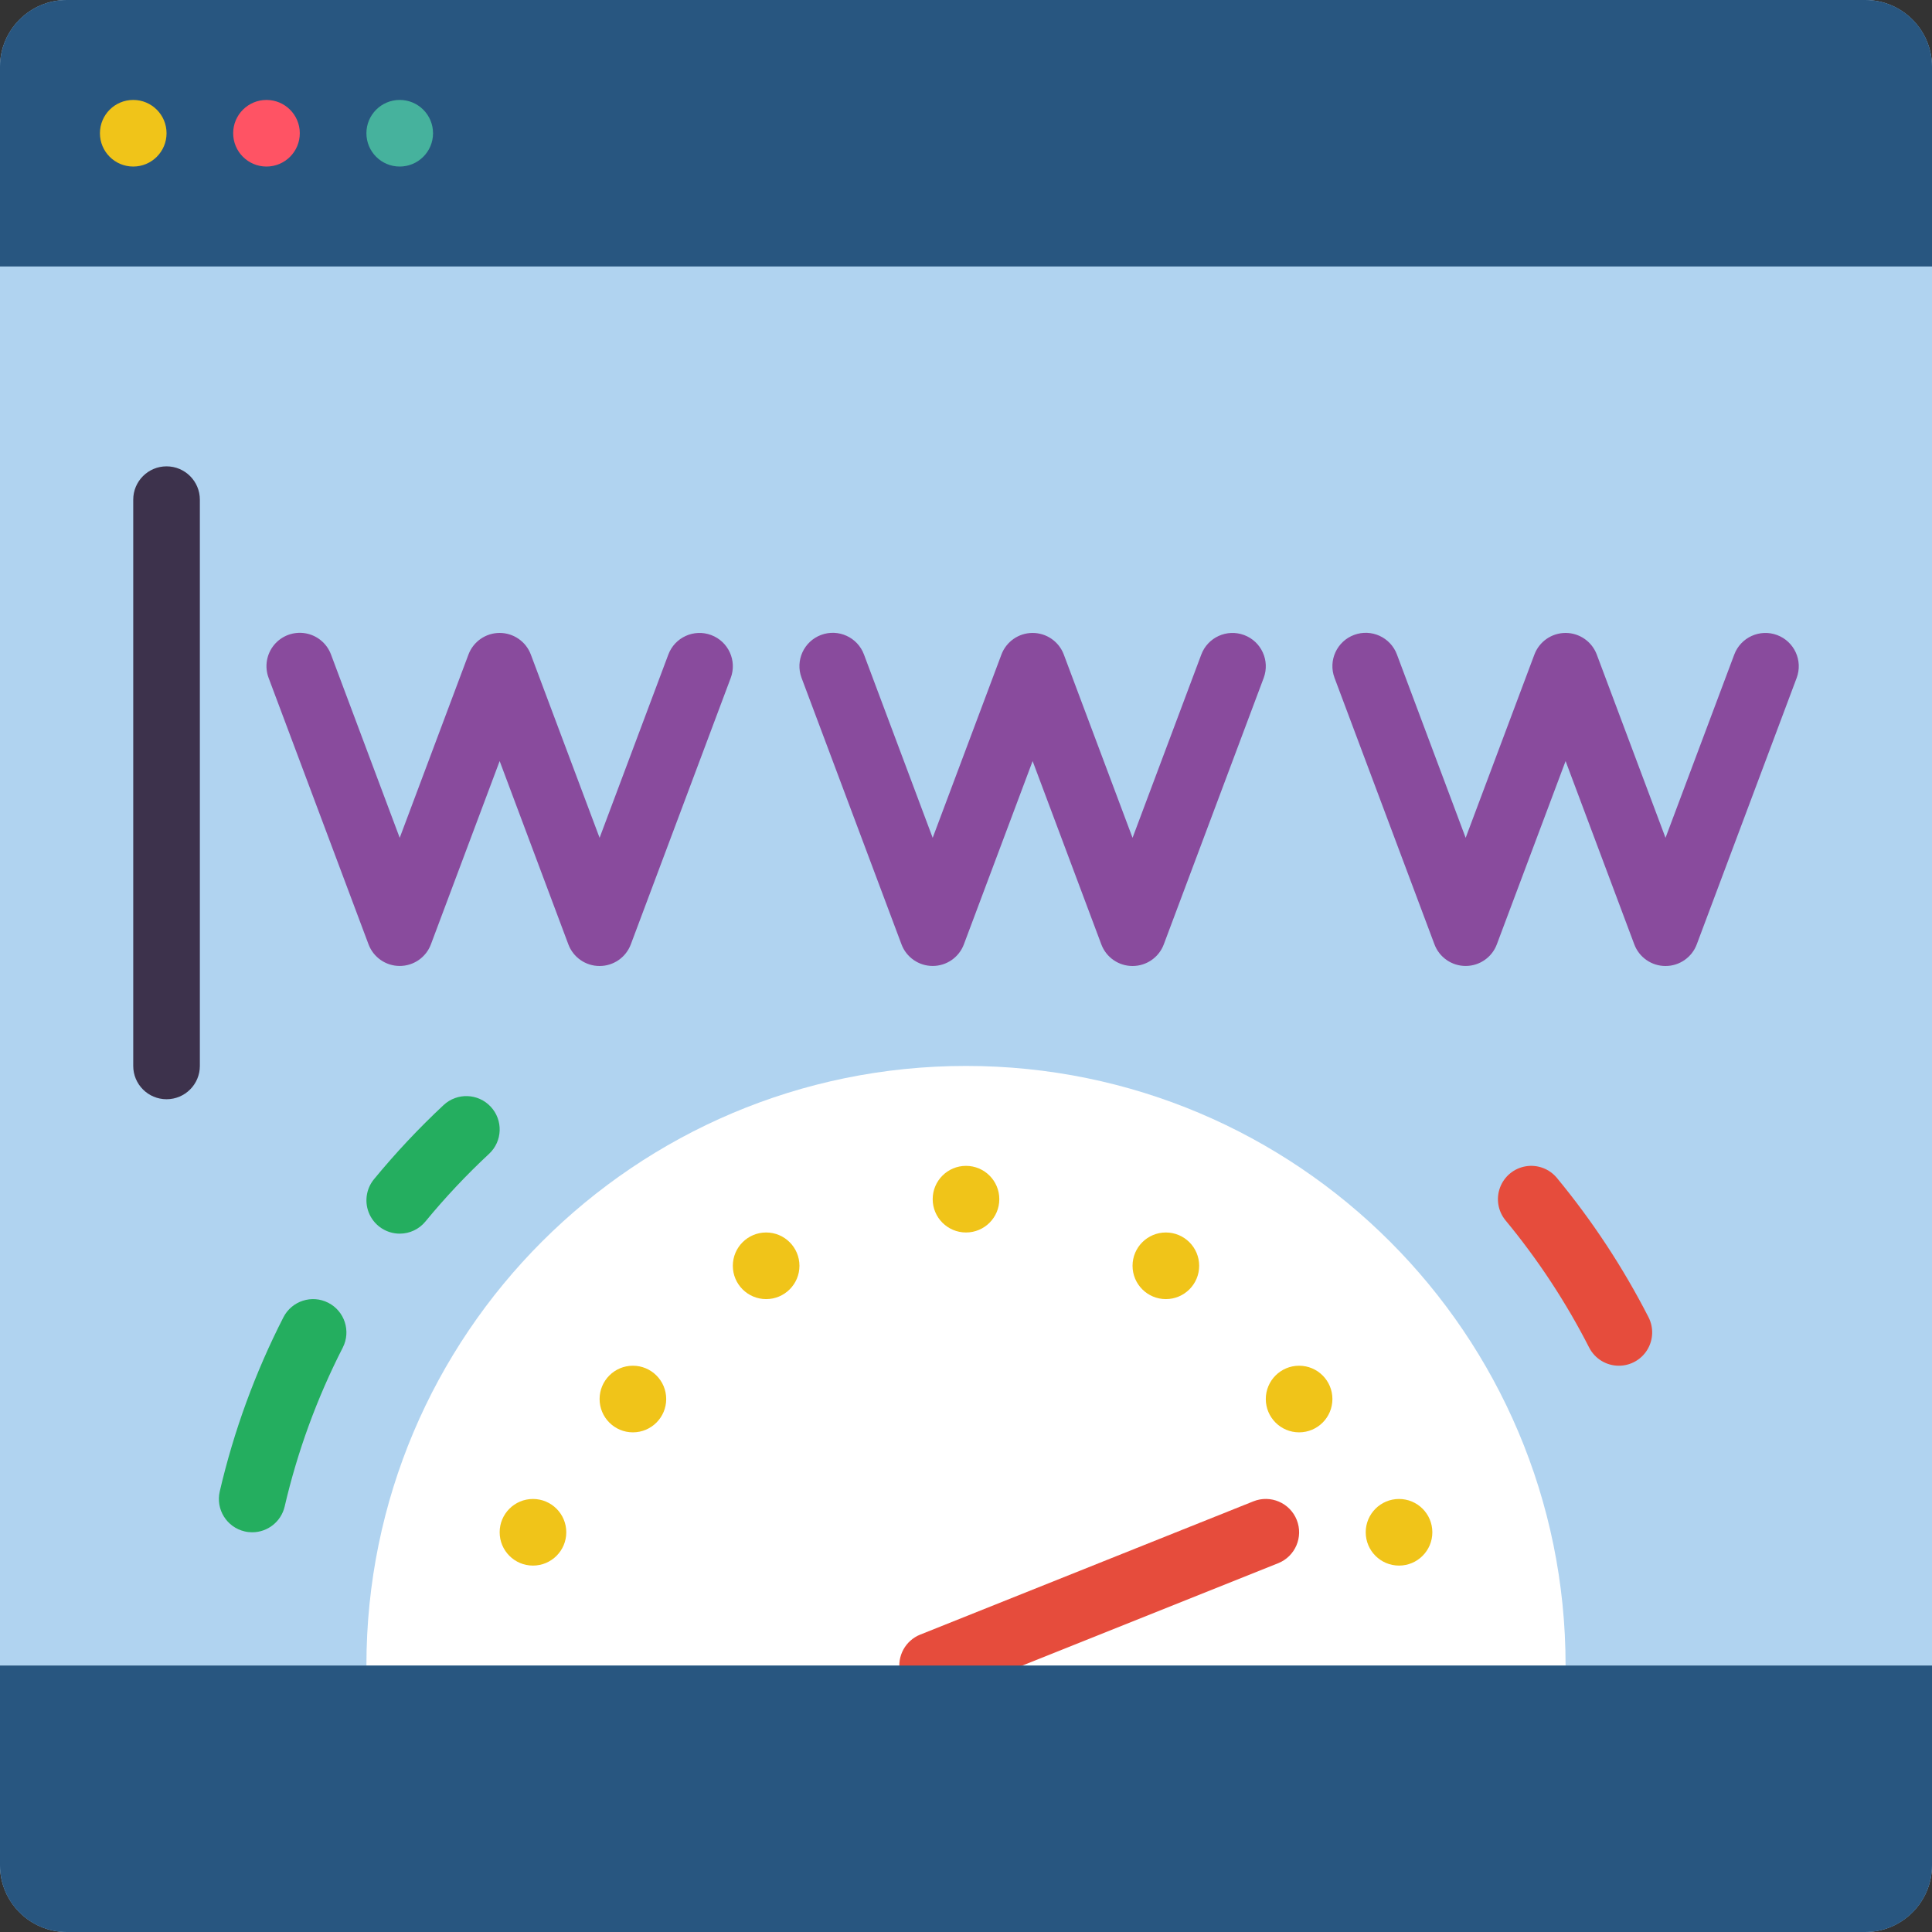 <svg height="512pt" viewBox="0 0 512 512" width="512pt" xmlns="http://www.w3.org/2000/svg"><rect x="0" y="0" width="512" height="512" fill="#333333" stroke="none"/><path d="m494.344 0h-476.688c-9.738.027-17.629 7.918-17.656 17.656v476.688c.027 9.738 7.918 17.629 17.656 17.656h476.688c9.738-.027 17.629-7.918 17.656-17.656v-476.688c-.027-9.738-7.918-17.629-17.656-17.656zm0 0" fill="#b0d3f0"/><path d="m17.656 0h476.688c9.75 0 17.656 7.906 17.656 17.656v52.965h-512v-52.965c0-9.75 7.906-17.656 17.656-17.656zm0 0" fill="#285680"/><path d="m44.137 35.309c0 4.879-3.949 8.828-8.828 8.828-4.875 0-8.824-3.949-8.824-8.828 0-4.875 3.949-8.824 8.824-8.824 4.879 0 8.828 3.949 8.828 8.824zm0 0" fill="#f0c419"/><path d="m79.449 35.309c0 4.879-3.953 8.828-8.828 8.828s-8.828-3.949-8.828-8.828c0-4.875 3.953-8.824 8.828-8.824s8.828 3.949 8.828 8.824zm0 0" fill="#ff5364"/><path d="m114.758 35.309c0 4.879-3.953 8.828-8.828 8.828s-8.828-3.949-8.828-8.828c0-4.875 3.953-8.824 8.828-8.824s8.828 3.949 8.828 8.824zm0 0" fill="#46b29d"/><path d="m44.137 291.309c-4.875 0-8.828-3.949-8.828-8.824v-150.07c0-4.875 3.953-8.828 8.828-8.828s8.828 3.953 8.828 8.828v150.07c0 4.875-3.953 8.824-8.828 8.824zm0 0" fill="#3d324c"/><path d="m158.898 256c-3.684.004-6.977-2.277-8.273-5.719l-18.211-48.59-18.211 48.555c-1.289 3.453-4.586 5.742-8.273 5.742-3.684 0-6.984-2.289-8.27-5.742l-26.484-70.621c-1.102-2.957-.547-6.277 1.461-8.711 2.008-2.434 5.16-3.609 8.273-3.09 3.109.523 5.707 2.664 6.809 5.621l18.211 48.586 18.211-48.551c1.289-3.453 4.586-5.746 8.273-5.746s6.984 2.293 8.27 5.746l18.215 48.551 18.211-48.551c1.703-4.57 6.793-6.891 11.359-5.184 4.57 1.707 6.887 6.793 5.184 11.363l-26.484 70.621c-1.297 3.441-4.59 5.723-8.27 5.719zm0 0" fill="#894b9d"/><path d="m300.137 256c-3.68.004-6.977-2.277-8.27-5.719l-18.211-48.59-18.211 48.555c-1.289 3.453-4.586 5.742-8.273 5.742-3.684 0-6.984-2.289-8.27-5.742l-26.484-70.621c-1.707-4.57.613-9.656 5.184-11.363 4.566-1.707 9.652.613 11.359 5.184l18.211 48.586 18.211-48.551c1.289-3.453 4.586-5.746 8.273-5.746 3.684 0 6.984 2.293 8.27 5.746l18.211 48.551 18.211-48.551c1.707-4.57 6.793-6.891 11.363-5.184 4.566 1.707 6.887 6.793 5.18 11.363l-26.48 70.621c-1.297 3.441-4.594 5.723-8.273 5.719zm0 0" fill="#894b9d"/><path d="m441.379 256c-3.68.004-6.977-2.277-8.27-5.719l-18.211-48.59-18.215 48.555c-1.285 3.453-4.582 5.742-8.27 5.742s-6.984-2.289-8.273-5.742l-26.48-70.621c-1.707-4.57.613-9.656 5.18-11.363 4.57-1.707 9.656.613 11.363 5.184l18.211 48.586 18.211-48.551c1.289-3.453 4.586-5.746 8.273-5.746 3.684 0 6.98 2.293 8.27 5.746l18.211 48.551 18.211-48.551c1.707-4.57 6.793-6.891 11.363-5.184 4.566 1.707 6.887 6.793 5.18 11.363l-26.48 70.621c-1.297 3.441-4.594 5.723-8.273 5.719zm0 0" fill="#894b9d"/><path d="m97.102 441.379c0-87.754 71.141-158.895 158.898-158.895s158.898 71.141 158.898 158.895zm0 0" fill="#fff"/><path d="m429.02 361.93c-3.32.008-6.363-1.852-7.875-4.809-6.133-12.012-13.562-23.312-22.156-33.703-2.008-2.434-2.566-5.75-1.465-8.707 1.102-2.957 3.695-5.102 6.805-5.625 3.109-.523 6.266.652 8.273 3.086 9.406 11.387 17.547 23.766 24.277 36.914 1.395 2.738 1.27 6.004-.332 8.625-1.602 2.621-4.453 4.219-7.527 4.219zm0 0" fill="#e64c3c"/><path d="m105.93 326.93c-3.414 0-6.52-1.973-7.977-5.059-1.457-3.086-1.004-6.738 1.164-9.375 5.711-6.941 11.871-13.504 18.441-19.641 3.566-3.332 9.156-3.137 12.484.43 3.332 3.566 3.141 9.156-.426 12.484-6.016 5.602-11.652 11.594-16.871 17.938-1.672 2.047-4.176 3.23-6.816 3.223zm0 0" fill="#24ae5f"/><path d="m66.844 406.07c-.676 0-1.348-.074-2.004-.23-4.75-1.102-7.707-5.844-6.605-10.594 3.727-16.012 9.391-31.512 16.871-46.148 2.219-4.348 7.539-6.07 11.883-3.852s6.066 7.539 3.848 11.883c-6.832 13.359-12.008 27.508-15.402 42.125-.938 3.988-4.492 6.812-8.59 6.816zm0 0" fill="#24ae5f"/><path d="m247.172 450.207c-4.238.008-7.883-2.996-8.684-7.156-.805-4.16 1.465-8.305 5.398-9.871l88.277-35.312c4.531-1.812 9.672.391 11.484 4.918s-.387 9.672-4.918 11.484l-88.273 35.312c-1.047.414-2.16.629-3.285.625zm0 0" fill="#e64c3c"/><g fill="#f0c419"><path d="m264.828 317.793c0 4.875-3.953 8.828-8.828 8.828s-8.828-3.953-8.828-8.828 3.953-8.828 8.828-8.828 8.828 3.953 8.828 8.828zm0 0"/><path d="m317.793 335.449c0 4.875-3.953 8.828-8.828 8.828s-8.828-3.953-8.828-8.828 3.953-8.828 8.828-8.828 8.828 3.953 8.828 8.828zm0 0"/><path d="m353.102 370.758c0 4.875-3.949 8.828-8.824 8.828s-8.828-3.953-8.828-8.828 3.953-8.828 8.828-8.828 8.824 3.953 8.824 8.828zm0 0"/><path d="m379.586 406.07c0 4.875-3.953 8.828-8.828 8.828s-8.828-3.953-8.828-8.828 3.953-8.828 8.828-8.828 8.828 3.953 8.828 8.828zm0 0"/><path d="m211.863 335.449c0 4.875-3.953 8.828-8.828 8.828s-8.828-3.953-8.828-8.828 3.953-8.828 8.828-8.828 8.828 3.953 8.828 8.828zm0 0"/><path d="m176.551 370.758c0 4.875-3.953 8.828-8.828 8.828s-8.824-3.953-8.824-8.828 3.949-8.828 8.824-8.828 8.828 3.953 8.828 8.828zm0 0"/><path d="m150.07 406.07c0 4.875-3.953 8.828-8.828 8.828s-8.828-3.953-8.828-8.828 3.953-8.828 8.828-8.828 8.828 3.953 8.828 8.828zm0 0"/></g><path d="m0 441.379h512v52.965c0 9.75-7.906 17.656-17.656 17.656h-476.688c-9.75 0-17.656-7.906-17.656-17.656zm0 0" fill="#285680"/></svg>